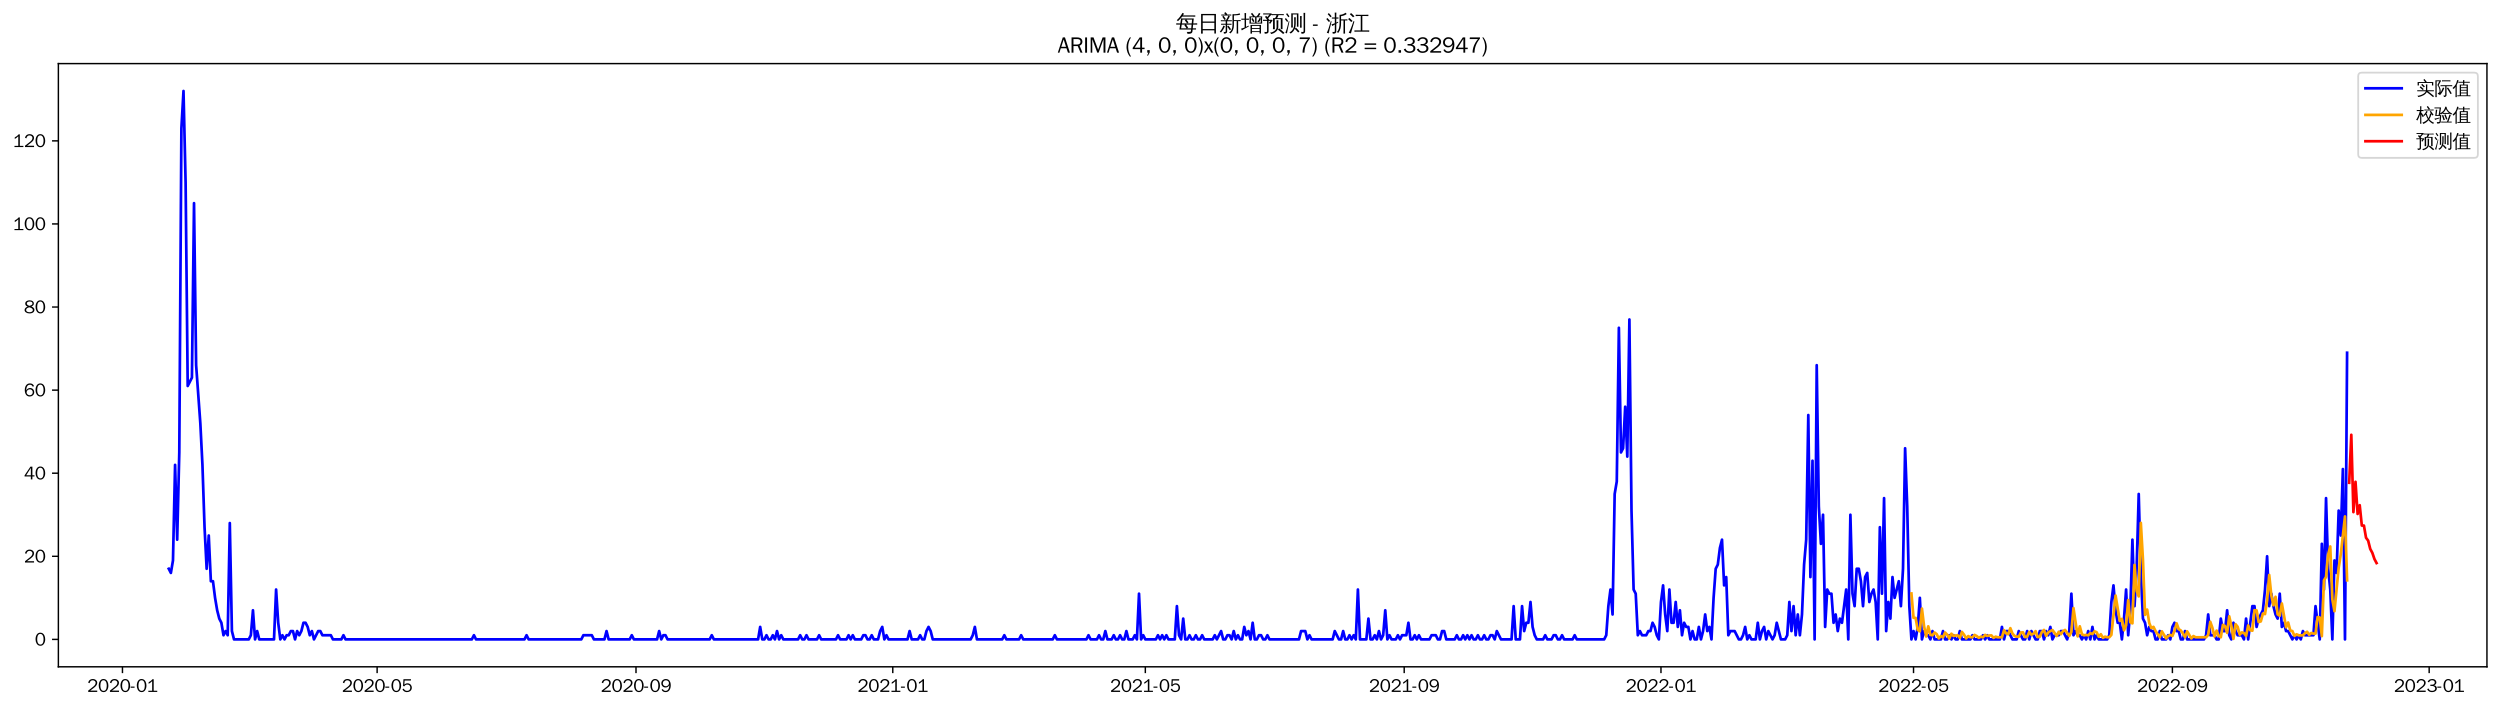 <?xml version="1.0" encoding="utf-8" standalone="no"?>
<!DOCTYPE svg PUBLIC "-//W3C//DTD SVG 1.1//EN"
  "http://www.w3.org/Graphics/SVG/1.1/DTD/svg11.dtd">
<svg xmlns:xlink="http://www.w3.org/1999/xlink" width="1378.591pt" height="390.418pt" viewBox="0 0 1378.591 390.418" xmlns="http://www.w3.org/2000/svg" version="1.1">
 <defs>
  <style type="text/css">*{stroke-linejoin: round; stroke-linecap: butt}</style>
 </defs>
 <g id="figure_1">
  <g id="patch_1">
   <path d="M 0 390.418 
L 1378.591 390.418 
L 1378.591 -0 
L 0 -0 
z
" style="fill: #ffffff"/>
  </g>
  <g id="axes_1">
   <g id="patch_2">
    <path d="M 32.191 367.701 
L 1371.391 367.701 
L 1371.391 35.061 
L 32.191 35.061 
z
" style="fill: #ffffff"/>
   </g>
   <g id="matplotlib.axis_1">
    <g id="xtick_1">
     <g id="line2d_1">
      <defs>
       <path id="me539e8ee7c" d="M 0 0 
L 0 3.5 
" style="stroke: #000000; stroke-width: 0.8"/>
      </defs>
      <g>
       <use xlink:href="#me539e8ee7c" x="67.53" y="367.701" style="stroke: #000000; stroke-width: 0.8"/>
      </g>
     </g>
     <g id="text_1">
      <!-- 2020-01 -->
      <g transform="translate(48.041 381.557)scale(0.1 -0.1)">
       <defs>
        <path id="WenQuanYiZenHei-32" d="M 3488 0 
L 369 0 
L 369 456 
L 2150 1850 
Q 2931 2463 2931 3144 
Q 2931 3619 2488 3863 
Q 2231 4013 1931 4013 
Q 1425 4013 1113 3619 
Q 894 3356 881 3013 
L 369 3169 
Q 531 3981 1213 4300 
Q 1544 4456 1950 4456 
Q 2631 4456 3088 4044 
L 3225 3888 
L 3350 3706 
Q 3481 3444 3481 3144 
Q 3481 2313 2519 1569 
L 1069 456 
L 3488 456 
L 3488 0 
z
" transform="scale(0.016)"/>
        <path id="WenQuanYiZenHei-30" d="M 3581 2175 
Q 3581 1288 3169 638 
Q 2713 -63 1938 -63 
Q 1025 -63 563 831 
Q 256 1425 256 2188 
Q 256 3188 700 3819 
Q 1138 4456 1888 4456 
Q 2863 4456 3306 3500 
Q 3581 2925 3581 2175 
z
M 3019 2100 
Q 3019 3356 2500 3806 
L 2350 3919 
Q 2144 4031 1888 4031 
Q 1100 4031 888 2956 
Q 819 2625 819 2225 
Q 819 1013 1338 569 
Q 1588 356 1938 356 
Q 2675 356 2925 1294 
Q 3019 1663 3019 2100 
z
" transform="scale(0.016)"/>
        <path id="WenQuanYiZenHei-2d" d="M 1363 1444 
L 0 1444 
L 0 1844 
L 1363 1844 
L 1363 1444 
z
" transform="scale(0.016)"/>
        <path id="WenQuanYiZenHei-31" d="M 3556 0 
L 488 0 
L 488 406 
L 1800 406 
L 1800 3725 
Q 1231 3125 588 2788 
L 588 3338 
Q 1456 3781 1931 4388 
L 2331 4388 
L 2331 406 
L 3556 406 
L 3556 0 
z
" transform="scale(0.016)"/>
       </defs>
       <use xlink:href="#WenQuanYiZenHei-32"/>
       <use xlink:href="#WenQuanYiZenHei-30" x="59.961"/>
       <use xlink:href="#WenQuanYiZenHei-32" x="119.922"/>
       <use xlink:href="#WenQuanYiZenHei-30" x="179.883"/>
       <use xlink:href="#WenQuanYiZenHei-2d" x="239.844"/>
       <use xlink:href="#WenQuanYiZenHei-30" x="269.824"/>
       <use xlink:href="#WenQuanYiZenHei-31" x="329.785"/>
      </g>
     </g>
    </g>
    <g id="xtick_2">
     <g id="line2d_2">
      <g>
       <use xlink:href="#me539e8ee7c" x="207.961" y="367.701" style="stroke: #000000; stroke-width: 0.8"/>
      </g>
     </g>
     <g id="text_2">
      <!-- 2020-05 -->
      <g transform="translate(188.472 381.557)scale(0.1 -0.1)">
       <defs>
        <path id="WenQuanYiZenHei-35" d="M 3531 1488 
Q 3531 688 2913 250 
Q 2456 -63 1844 -63 
Q 1175 -63 706 350 
Q 413 613 306 975 
L 781 1131 
Q 1000 538 1569 406 
Q 1706 369 1856 369 
Q 2550 369 2850 869 
Q 3000 1131 3000 1494 
Q 3000 2056 2581 2356 
Q 2319 2538 1969 2538 
Q 1400 2538 1031 2075 
Q 981 2013 938 1938 
L 500 2031 
L 644 4388 
L 3244 4388 
L 3200 3919 
L 1044 3919 
L 950 2500 
Q 1431 2975 2006 2975 
Q 2713 2975 3163 2475 
Q 3531 2063 3531 1488 
z
" transform="scale(0.016)"/>
       </defs>
       <use xlink:href="#WenQuanYiZenHei-32"/>
       <use xlink:href="#WenQuanYiZenHei-30" x="59.961"/>
       <use xlink:href="#WenQuanYiZenHei-32" x="119.922"/>
       <use xlink:href="#WenQuanYiZenHei-30" x="179.883"/>
       <use xlink:href="#WenQuanYiZenHei-2d" x="239.844"/>
       <use xlink:href="#WenQuanYiZenHei-30" x="269.824"/>
       <use xlink:href="#WenQuanYiZenHei-35" x="329.785"/>
      </g>
     </g>
    </g>
    <g id="xtick_3">
     <g id="line2d_3">
      <g>
       <use xlink:href="#me539e8ee7c" x="350.713" y="367.701" style="stroke: #000000; stroke-width: 0.8"/>
      </g>
     </g>
     <g id="text_3">
      <!-- 2020-09 -->
      <g transform="translate(331.224 381.557)scale(0.1 -0.1)">
       <defs>
        <path id="WenQuanYiZenHei-39" d="M 3544 2300 
Q 3544 1163 3019 513 
Q 2563 -63 1775 -63 
Q 956 -63 563 488 
Q 463 631 394 813 
L 838 975 
Q 1025 494 1550 388 
Q 1656 369 1775 369 
Q 2594 369 2900 1325 
Q 3044 1769 3038 2313 
L 3025 2313 
Q 2675 1638 1944 1544 
Q 1844 1531 1744 1531 
Q 1050 1531 625 2031 
Q 294 2419 294 2963 
Q 294 3656 813 4094 
Q 1238 4456 1819 4456 
Q 2988 4456 3381 3363 
Q 3544 2900 3544 2300 
z
M 2925 2994 
Q 2925 3563 2469 3844 
Q 2206 4006 1863 4006 
Q 1275 4006 988 3563 
Q 844 3344 825 3056 
Q 819 3006 819 2956 
Q 819 2413 1269 2131 
Q 1538 1963 1875 1963 
Q 2363 1963 2681 2350 
Q 2925 2638 2925 2994 
z
" transform="scale(0.016)"/>
       </defs>
       <use xlink:href="#WenQuanYiZenHei-32"/>
       <use xlink:href="#WenQuanYiZenHei-30" x="59.961"/>
       <use xlink:href="#WenQuanYiZenHei-32" x="119.922"/>
       <use xlink:href="#WenQuanYiZenHei-30" x="179.883"/>
       <use xlink:href="#WenQuanYiZenHei-2d" x="239.844"/>
       <use xlink:href="#WenQuanYiZenHei-30" x="269.824"/>
       <use xlink:href="#WenQuanYiZenHei-39" x="329.785"/>
      </g>
     </g>
    </g>
    <g id="xtick_4">
     <g id="line2d_4">
      <g>
       <use xlink:href="#me539e8ee7c" x="492.305" y="367.701" style="stroke: #000000; stroke-width: 0.8"/>
      </g>
     </g>
     <g id="text_4">
      <!-- 2021-01 -->
      <g transform="translate(472.815 381.557)scale(0.1 -0.1)">
       <use xlink:href="#WenQuanYiZenHei-32"/>
       <use xlink:href="#WenQuanYiZenHei-30" x="59.961"/>
       <use xlink:href="#WenQuanYiZenHei-32" x="119.922"/>
       <use xlink:href="#WenQuanYiZenHei-31" x="179.883"/>
       <use xlink:href="#WenQuanYiZenHei-2d" x="239.844"/>
       <use xlink:href="#WenQuanYiZenHei-30" x="269.824"/>
       <use xlink:href="#WenQuanYiZenHei-31" x="329.785"/>
      </g>
     </g>
    </g>
    <g id="xtick_5">
     <g id="line2d_5">
      <g>
       <use xlink:href="#me539e8ee7c" x="631.575" y="367.701" style="stroke: #000000; stroke-width: 0.8"/>
      </g>
     </g>
     <g id="text_5">
      <!-- 2021-05 -->
      <g transform="translate(612.085 381.557)scale(0.1 -0.1)">
       <use xlink:href="#WenQuanYiZenHei-32"/>
       <use xlink:href="#WenQuanYiZenHei-30" x="59.961"/>
       <use xlink:href="#WenQuanYiZenHei-32" x="119.922"/>
       <use xlink:href="#WenQuanYiZenHei-31" x="179.883"/>
       <use xlink:href="#WenQuanYiZenHei-2d" x="239.844"/>
       <use xlink:href="#WenQuanYiZenHei-30" x="269.824"/>
       <use xlink:href="#WenQuanYiZenHei-35" x="329.785"/>
      </g>
     </g>
    </g>
    <g id="xtick_6">
     <g id="line2d_6">
      <g>
       <use xlink:href="#me539e8ee7c" x="774.327" y="367.701" style="stroke: #000000; stroke-width: 0.8"/>
      </g>
     </g>
     <g id="text_6">
      <!-- 2021-09 -->
      <g transform="translate(754.837 381.557)scale(0.1 -0.1)">
       <use xlink:href="#WenQuanYiZenHei-32"/>
       <use xlink:href="#WenQuanYiZenHei-30" x="59.961"/>
       <use xlink:href="#WenQuanYiZenHei-32" x="119.922"/>
       <use xlink:href="#WenQuanYiZenHei-31" x="179.883"/>
       <use xlink:href="#WenQuanYiZenHei-2d" x="239.844"/>
       <use xlink:href="#WenQuanYiZenHei-30" x="269.824"/>
       <use xlink:href="#WenQuanYiZenHei-39" x="329.785"/>
      </g>
     </g>
    </g>
    <g id="xtick_7">
     <g id="line2d_7">
      <g>
       <use xlink:href="#me539e8ee7c" x="915.919" y="367.701" style="stroke: #000000; stroke-width: 0.8"/>
      </g>
     </g>
     <g id="text_7">
      <!-- 2022-01 -->
      <g transform="translate(896.429 381.557)scale(0.1 -0.1)">
       <use xlink:href="#WenQuanYiZenHei-32"/>
       <use xlink:href="#WenQuanYiZenHei-30" x="59.961"/>
       <use xlink:href="#WenQuanYiZenHei-32" x="119.922"/>
       <use xlink:href="#WenQuanYiZenHei-32" x="179.883"/>
       <use xlink:href="#WenQuanYiZenHei-2d" x="239.844"/>
       <use xlink:href="#WenQuanYiZenHei-30" x="269.824"/>
       <use xlink:href="#WenQuanYiZenHei-31" x="329.785"/>
      </g>
     </g>
    </g>
    <g id="xtick_8">
     <g id="line2d_8">
      <g>
       <use xlink:href="#me539e8ee7c" x="1055.189" y="367.701" style="stroke: #000000; stroke-width: 0.8"/>
      </g>
     </g>
     <g id="text_8">
      <!-- 2022-05 -->
      <g transform="translate(1035.699 381.557)scale(0.1 -0.1)">
       <use xlink:href="#WenQuanYiZenHei-32"/>
       <use xlink:href="#WenQuanYiZenHei-30" x="59.961"/>
       <use xlink:href="#WenQuanYiZenHei-32" x="119.922"/>
       <use xlink:href="#WenQuanYiZenHei-32" x="179.883"/>
       <use xlink:href="#WenQuanYiZenHei-2d" x="239.844"/>
       <use xlink:href="#WenQuanYiZenHei-30" x="269.824"/>
       <use xlink:href="#WenQuanYiZenHei-35" x="329.785"/>
      </g>
     </g>
    </g>
    <g id="xtick_9">
     <g id="line2d_9">
      <g>
       <use xlink:href="#me539e8ee7c" x="1197.941" y="367.701" style="stroke: #000000; stroke-width: 0.8"/>
      </g>
     </g>
     <g id="text_9">
      <!-- 2022-09 -->
      <g transform="translate(1178.451 381.557)scale(0.1 -0.1)">
       <use xlink:href="#WenQuanYiZenHei-32"/>
       <use xlink:href="#WenQuanYiZenHei-30" x="59.961"/>
       <use xlink:href="#WenQuanYiZenHei-32" x="119.922"/>
       <use xlink:href="#WenQuanYiZenHei-32" x="179.883"/>
       <use xlink:href="#WenQuanYiZenHei-2d" x="239.844"/>
       <use xlink:href="#WenQuanYiZenHei-30" x="269.824"/>
       <use xlink:href="#WenQuanYiZenHei-39" x="329.785"/>
      </g>
     </g>
    </g>
    <g id="xtick_10">
     <g id="line2d_10">
      <g>
       <use xlink:href="#me539e8ee7c" x="1339.533" y="367.701" style="stroke: #000000; stroke-width: 0.8"/>
      </g>
     </g>
     <g id="text_10">
      <!-- 2023-01 -->
      <g transform="translate(1320.043 381.557)scale(0.1 -0.1)">
       <defs>
        <path id="WenQuanYiZenHei-33" d="M 3588 1231 
Q 3588 494 2875 144 
Q 2450 -63 1925 -63 
Q 1044 -63 556 488 
Q 356 706 256 1000 
L 769 1169 
Q 994 375 1913 375 
Q 2631 375 2900 788 
Q 3019 975 3019 1231 
Q 3019 1638 2638 1881 
Q 2325 2081 1613 2069 
L 1338 2069 
L 1338 2494 
Q 1969 2494 2094 2506 
Q 2325 2544 2463 2613 
Q 2763 2756 2844 3100 
Q 2863 3169 2863 3244 
Q 2863 3744 2381 3944 
L 2163 4006 
Q 2056 4025 1931 4025 
Q 1388 4025 1075 3631 
Q 969 3488 906 3313 
L 419 3456 
Q 675 4150 1400 4369 
Q 1669 4456 1975 4456 
Q 2694 4456 3106 4050 
Q 3419 3744 3419 3275 
Q 3419 2813 3025 2513 
Q 2825 2356 2575 2319 
L 2575 2306 
Q 3181 2213 3450 1769 
Q 3588 1525 3588 1231 
z
" transform="scale(0.016)"/>
       </defs>
       <use xlink:href="#WenQuanYiZenHei-32"/>
       <use xlink:href="#WenQuanYiZenHei-30" x="59.961"/>
       <use xlink:href="#WenQuanYiZenHei-32" x="119.922"/>
       <use xlink:href="#WenQuanYiZenHei-33" x="179.883"/>
       <use xlink:href="#WenQuanYiZenHei-2d" x="239.844"/>
       <use xlink:href="#WenQuanYiZenHei-30" x="269.824"/>
       <use xlink:href="#WenQuanYiZenHei-31" x="329.785"/>
      </g>
     </g>
    </g>
   </g>
   <g id="matplotlib.axis_2">
    <g id="ytick_1">
     <g id="line2d_11">
      <defs>
       <path id="m3562ae05c2" d="M 0 0 
L -3.5 0 
" style="stroke: #000000; stroke-width: 0.8"/>
      </defs>
      <g>
       <use xlink:href="#m3562ae05c2" x="32.191" y="352.581" style="stroke: #000000; stroke-width: 0.8"/>
      </g>
     </g>
     <g id="text_11">
      <!-- 0 -->
      <g transform="translate(19.194 356.009)scale(0.1 -0.1)">
       <use xlink:href="#WenQuanYiZenHei-30"/>
      </g>
     </g>
    </g>
    <g id="ytick_2">
     <g id="line2d_12">
      <g>
       <use xlink:href="#m3562ae05c2" x="32.191" y="306.763" style="stroke: #000000; stroke-width: 0.8"/>
      </g>
     </g>
     <g id="text_12">
      <!-- 20 -->
      <g transform="translate(13.197 310.191)scale(0.1 -0.1)">
       <use xlink:href="#WenQuanYiZenHei-32"/>
       <use xlink:href="#WenQuanYiZenHei-30" x="59.961"/>
      </g>
     </g>
    </g>
    <g id="ytick_3">
     <g id="line2d_13">
      <g>
       <use xlink:href="#m3562ae05c2" x="32.191" y="260.945" style="stroke: #000000; stroke-width: 0.8"/>
      </g>
     </g>
     <g id="text_13">
      <!-- 40 -->
      <g transform="translate(13.197 264.373)scale(0.1 -0.1)">
       <defs>
        <path id="WenQuanYiZenHei-34" d="M 3631 1025 
L 2913 1025 
L 2913 0 
L 2381 0 
L 2381 1025 
L 219 1025 
L 219 1388 
L 2225 4388 
L 2913 4388 
L 2913 1444 
L 3631 1444 
L 3631 1025 
z
M 2381 1444 
L 2381 3963 
L 788 1444 
L 2381 1444 
z
" transform="scale(0.016)"/>
       </defs>
       <use xlink:href="#WenQuanYiZenHei-34"/>
       <use xlink:href="#WenQuanYiZenHei-30" x="59.961"/>
      </g>
     </g>
    </g>
    <g id="ytick_4">
     <g id="line2d_14">
      <g>
       <use xlink:href="#m3562ae05c2" x="32.191" y="215.126" style="stroke: #000000; stroke-width: 0.8"/>
      </g>
     </g>
     <g id="text_14">
      <!-- 60 -->
      <g transform="translate(13.197 218.555)scale(0.1 -0.1)">
       <defs>
        <path id="WenQuanYiZenHei-36" d="M 3550 1431 
Q 3550 725 3006 288 
Q 2581 -63 1994 -63 
Q 1013 -63 563 825 
Q 288 1363 288 2081 
Q 288 3294 856 3938 
Q 1319 4456 2075 4456 
Q 2969 4456 3363 3756 
Q 3431 3631 3481 3481 
L 2988 3350 
Q 2750 3994 2075 4006 
Q 1056 4006 844 2669 
Q 794 2356 794 1981 
L 806 1981 
Q 1006 2506 1544 2744 
Q 1819 2869 2119 2869 
Q 2788 2869 3213 2375 
Q 3550 1975 3550 1431 
z
M 3038 1406 
Q 3038 1906 2656 2213 
Q 2381 2431 2038 2431 
Q 1525 2431 1181 2044 
Q 919 1744 919 1356 
Q 919 881 1344 581 
Q 1631 375 1981 375 
Q 2519 375 2838 781 
Q 3038 1050 3038 1406 
z
" transform="scale(0.016)"/>
       </defs>
       <use xlink:href="#WenQuanYiZenHei-36"/>
       <use xlink:href="#WenQuanYiZenHei-30" x="59.961"/>
      </g>
     </g>
    </g>
    <g id="ytick_5">
     <g id="line2d_15">
      <g>
       <use xlink:href="#m3562ae05c2" x="32.191" y="169.308" style="stroke: #000000; stroke-width: 0.8"/>
      </g>
     </g>
     <g id="text_15">
      <!-- 80 -->
      <g transform="translate(13.197 172.736)scale(0.1 -0.1)">
       <defs>
        <path id="WenQuanYiZenHei-38" d="M 3619 1175 
Q 3619 431 2850 100 
Q 2444 -63 1944 -63 
Q 1231 -63 725 269 
Q 225 594 225 1125 
Q 225 1881 1269 2281 
Q 719 2481 519 2938 
Q 444 3119 444 3319 
Q 444 4000 1144 4294 
Q 1519 4456 1963 4456 
Q 2669 4456 3094 4094 
Q 3425 3813 3425 3369 
Q 3425 2638 2575 2356 
Q 3231 2056 3450 1725 
Q 3619 1488 3619 1175 
z
M 2944 3344 
Q 2944 3906 2288 4019 
Q 2138 4044 1969 4044 
Q 1438 4044 1163 3775 
Q 1000 3613 1000 3375 
Q 1000 2925 1594 2663 
Q 1756 2588 1931 2550 
Q 2581 2725 2788 2956 
Q 2944 3125 2944 3344 
z
M 3075 1094 
Q 3075 1738 1875 2050 
Q 1094 1881 850 1463 
Q 763 1313 763 1131 
Q 763 569 1456 406 
Q 1681 344 1944 344 
Q 2519 344 2850 619 
Q 3075 813 3075 1094 
z
" transform="scale(0.016)"/>
       </defs>
       <use xlink:href="#WenQuanYiZenHei-38"/>
       <use xlink:href="#WenQuanYiZenHei-30" x="59.961"/>
      </g>
     </g>
    </g>
    <g id="ytick_6">
     <g id="line2d_16">
      <g>
       <use xlink:href="#m3562ae05c2" x="32.191" y="123.49" style="stroke: #000000; stroke-width: 0.8"/>
      </g>
     </g>
     <g id="text_16">
      <!-- 100 -->
      <g transform="translate(7.2 126.918)scale(0.1 -0.1)">
       <use xlink:href="#WenQuanYiZenHei-31"/>
       <use xlink:href="#WenQuanYiZenHei-30" x="59.961"/>
       <use xlink:href="#WenQuanYiZenHei-30" x="119.922"/>
      </g>
     </g>
    </g>
    <g id="ytick_7">
     <g id="line2d_17">
      <g>
       <use xlink:href="#m3562ae05c2" x="32.191" y="77.672" style="stroke: #000000; stroke-width: 0.8"/>
      </g>
     </g>
     <g id="text_17">
      <!-- 120 -->
      <g transform="translate(7.2 81.1)scale(0.1 -0.1)">
       <use xlink:href="#WenQuanYiZenHei-31"/>
       <use xlink:href="#WenQuanYiZenHei-32" x="59.961"/>
       <use xlink:href="#WenQuanYiZenHei-30" x="119.922"/>
      </g>
     </g>
    </g>
   </g>
   <g id="line2d_18">
    <path d="M 93.063 313.636 
L 94.224 315.926 
L 95.385 309.054 
L 96.545 256.363 
L 97.706 297.599 
L 98.866 249.49 
L 100.027 70.799 
L 101.187 50.181 
L 102.348 100.581 
L 103.509 212.836 
L 105.83 208.254 
L 106.99 112.036 
L 108.151 201.381 
L 110.472 233.454 
L 111.633 256.363 
L 112.793 290.726 
L 113.954 313.636 
L 115.114 295.308 
L 116.275 320.508 
L 117.436 320.508 
L 118.596 329.672 
L 119.757 336.545 
L 120.917 341.126 
L 122.078 343.417 
L 123.239 350.29 
L 124.399 347.999 
L 125.56 350.29 
L 126.72 288.436 
L 127.881 347.999 
L 129.042 352.581 
L 137.166 352.581 
L 138.326 350.29 
L 139.487 336.545 
L 140.647 352.581 
L 141.808 347.999 
L 142.969 352.581 
L 151.093 352.581 
L 152.253 325.09 
L 153.414 343.417 
L 154.574 352.581 
L 155.735 350.29 
L 156.896 352.581 
L 158.056 350.29 
L 159.217 350.29 
L 160.377 347.999 
L 161.538 347.999 
L 162.699 352.581 
L 163.859 347.999 
L 165.02 350.29 
L 166.18 347.999 
L 167.341 343.417 
L 168.501 343.417 
L 169.662 345.708 
L 170.823 350.29 
L 171.983 347.999 
L 173.144 352.581 
L 175.465 347.999 
L 176.626 347.999 
L 177.786 350.29 
L 182.428 350.29 
L 183.589 352.581 
L 188.231 352.581 
L 189.392 350.29 
L 190.553 352.581 
L 260.188 352.581 
L 261.348 350.29 
L 262.509 352.581 
L 289.202 352.581 
L 290.363 350.29 
L 291.524 352.581 
L 320.538 352.581 
L 321.699 350.29 
L 326.341 350.29 
L 327.502 352.581 
L 333.305 352.581 
L 334.465 347.999 
L 335.626 352.581 
L 347.232 352.581 
L 348.392 350.29 
L 349.553 352.581 
L 362.319 352.581 
L 363.48 347.999 
L 364.64 352.581 
L 365.801 350.29 
L 366.962 350.29 
L 368.122 352.581 
L 391.334 352.581 
L 392.494 350.29 
L 393.655 352.581 
L 418.027 352.581 
L 419.188 345.708 
L 420.349 352.581 
L 421.509 352.581 
L 422.67 350.29 
L 423.83 352.581 
L 424.991 352.581 
L 426.151 350.29 
L 427.312 352.581 
L 428.473 347.999 
L 429.633 352.581 
L 430.794 350.29 
L 431.954 352.581 
L 440.079 352.581 
L 441.239 350.29 
L 442.4 352.581 
L 443.56 352.581 
L 444.721 350.29 
L 445.881 352.581 
L 450.524 352.581 
L 451.684 350.29 
L 452.845 352.581 
L 460.969 352.581 
L 462.13 350.29 
L 463.29 352.581 
L 466.772 352.581 
L 467.933 350.29 
L 469.093 352.581 
L 470.254 350.29 
L 471.414 352.581 
L 474.896 352.581 
L 476.057 350.29 
L 477.217 350.29 
L 478.378 352.581 
L 479.538 352.581 
L 480.699 350.29 
L 481.86 352.581 
L 484.181 352.581 
L 485.341 347.999 
L 486.502 345.708 
L 487.663 352.581 
L 488.823 350.29 
L 489.984 352.581 
L 500.429 352.581 
L 501.59 347.999 
L 502.75 352.581 
L 506.232 352.581 
L 507.392 350.29 
L 508.553 352.581 
L 509.714 352.581 
L 510.874 347.999 
L 512.035 345.708 
L 513.195 347.999 
L 514.356 352.581 
L 535.247 352.581 
L 536.407 350.29 
L 537.568 345.708 
L 538.728 352.581 
L 552.655 352.581 
L 553.816 350.29 
L 554.977 352.581 
L 561.94 352.581 
L 563.101 350.29 
L 564.261 352.581 
L 580.509 352.581 
L 581.67 350.29 
L 582.831 352.581 
L 599.079 352.581 
L 600.239 350.29 
L 601.4 352.581 
L 604.882 352.581 
L 606.042 350.29 
L 607.203 352.581 
L 608.363 352.581 
L 609.524 347.999 
L 610.685 352.581 
L 613.006 352.581 
L 614.166 350.29 
L 615.327 352.581 
L 616.488 352.581 
L 617.648 350.29 
L 618.809 352.581 
L 619.969 352.581 
L 621.13 347.999 
L 622.29 352.581 
L 624.612 352.581 
L 625.772 350.29 
L 626.933 352.581 
L 628.093 327.381 
L 629.254 352.581 
L 630.415 350.29 
L 631.575 352.581 
L 637.378 352.581 
L 638.539 350.29 
L 639.699 352.581 
L 640.86 350.29 
L 642.02 352.581 
L 643.181 350.29 
L 644.342 352.581 
L 647.823 352.581 
L 648.984 334.254 
L 650.145 350.29 
L 651.305 352.581 
L 652.466 341.126 
L 653.626 352.581 
L 654.787 352.581 
L 655.947 350.29 
L 657.108 352.581 
L 658.269 352.581 
L 659.429 350.29 
L 660.59 352.581 
L 661.75 352.581 
L 662.911 350.29 
L 664.072 352.581 
L 668.714 352.581 
L 669.875 350.29 
L 671.035 352.581 
L 673.356 347.999 
L 674.517 352.581 
L 675.677 352.581 
L 676.838 350.29 
L 677.999 350.29 
L 679.159 352.581 
L 680.32 347.999 
L 681.48 352.581 
L 682.641 350.29 
L 683.802 352.581 
L 684.962 352.581 
L 686.123 345.708 
L 687.283 350.29 
L 688.444 347.999 
L 689.604 352.581 
L 690.765 343.417 
L 691.926 352.581 
L 693.086 352.581 
L 694.247 350.29 
L 695.407 350.29 
L 696.568 352.581 
L 697.729 352.581 
L 698.889 350.29 
L 700.05 352.581 
L 716.298 352.581 
L 717.459 347.999 
L 719.78 347.999 
L 720.94 352.581 
L 722.101 350.29 
L 723.261 352.581 
L 734.867 352.581 
L 736.028 347.999 
L 738.349 352.581 
L 739.51 352.581 
L 740.67 347.999 
L 741.831 352.581 
L 742.991 352.581 
L 744.152 350.29 
L 745.313 352.581 
L 746.473 350.29 
L 747.634 352.581 
L 748.794 325.09 
L 749.955 352.581 
L 753.437 352.581 
L 754.597 341.126 
L 755.758 352.581 
L 756.918 352.581 
L 758.079 350.29 
L 759.24 352.581 
L 760.4 347.999 
L 761.561 352.581 
L 762.721 350.29 
L 763.882 336.545 
L 765.043 352.581 
L 766.203 350.29 
L 767.364 352.581 
L 769.685 352.581 
L 770.845 350.29 
L 772.006 352.581 
L 773.167 350.29 
L 775.488 350.29 
L 776.648 343.417 
L 777.809 352.581 
L 778.97 352.581 
L 780.13 350.29 
L 781.291 352.581 
L 782.451 350.29 
L 783.612 352.581 
L 788.254 352.581 
L 789.415 350.29 
L 791.736 350.29 
L 792.897 352.581 
L 794.057 352.581 
L 795.218 347.999 
L 796.378 347.999 
L 797.539 352.581 
L 802.181 352.581 
L 803.342 350.29 
L 804.502 352.581 
L 805.663 352.581 
L 806.824 350.29 
L 807.984 352.581 
L 809.145 350.29 
L 810.305 352.581 
L 811.466 350.29 
L 812.627 352.581 
L 813.787 352.581 
L 814.948 350.29 
L 816.108 352.581 
L 817.269 352.581 
L 818.43 350.29 
L 819.59 352.581 
L 820.751 352.581 
L 821.911 350.29 
L 823.072 350.29 
L 824.232 352.581 
L 825.393 347.999 
L 827.714 352.581 
L 833.517 352.581 
L 834.678 334.254 
L 835.838 352.581 
L 838.159 352.581 
L 839.32 334.254 
L 840.481 347.999 
L 841.641 343.417 
L 842.802 343.417 
L 843.962 331.963 
L 845.123 345.708 
L 846.284 350.29 
L 847.444 352.581 
L 850.926 352.581 
L 852.086 350.29 
L 853.247 352.581 
L 855.568 352.581 
L 856.729 350.29 
L 857.889 350.29 
L 859.05 352.581 
L 860.211 352.581 
L 861.371 350.29 
L 862.532 352.581 
L 867.174 352.581 
L 868.335 350.29 
L 869.495 352.581 
L 884.583 352.581 
L 885.743 350.29 
L 886.904 334.254 
L 888.065 325.09 
L 889.225 338.836 
L 890.386 272.399 
L 891.546 265.526 
L 892.707 180.763 
L 893.868 249.49 
L 895.028 247.199 
L 896.189 224.29 
L 897.349 251.781 
L 898.51 176.181 
L 899.671 281.563 
L 900.831 325.09 
L 901.992 327.381 
L 903.152 350.29 
L 904.313 347.999 
L 905.473 350.29 
L 907.795 350.29 
L 908.955 347.999 
L 910.116 347.999 
L 911.276 343.417 
L 912.437 345.708 
L 913.598 350.29 
L 914.758 352.581 
L 915.919 331.963 
L 917.079 322.799 
L 918.24 338.836 
L 919.4 347.999 
L 920.561 325.09 
L 921.722 343.417 
L 922.882 343.417 
L 924.043 331.963 
L 925.203 345.708 
L 926.364 336.545 
L 927.525 350.29 
L 928.685 343.417 
L 929.846 345.708 
L 931.006 345.708 
L 932.167 352.581 
L 933.327 347.999 
L 934.488 352.581 
L 935.649 352.581 
L 936.809 345.708 
L 937.97 352.581 
L 939.13 347.999 
L 940.291 338.836 
L 941.452 347.999 
L 942.612 345.708 
L 943.773 352.581 
L 944.933 329.672 
L 946.094 313.636 
L 947.255 311.345 
L 948.415 302.181 
L 949.576 297.599 
L 950.736 322.799 
L 951.897 318.217 
L 953.057 350.29 
L 954.218 347.999 
L 956.539 347.999 
L 958.86 352.581 
L 960.021 352.581 
L 961.182 350.29 
L 962.342 345.708 
L 963.503 352.581 
L 964.663 350.29 
L 965.824 352.581 
L 968.145 352.581 
L 969.306 343.417 
L 970.466 352.581 
L 971.627 347.999 
L 972.787 345.708 
L 973.948 352.581 
L 975.109 347.999 
L 977.43 352.581 
L 978.59 350.29 
L 979.751 343.417 
L 982.072 352.581 
L 984.393 352.581 
L 985.554 350.29 
L 986.714 331.963 
L 987.875 347.999 
L 989.036 334.254 
L 990.196 350.29 
L 991.357 338.836 
L 992.517 350.29 
L 993.678 338.836 
L 994.839 311.345 
L 995.999 297.599 
L 997.16 228.872 
L 998.32 318.217 
L 999.481 254.072 
L 1000.641 352.581 
L 1001.802 201.381 
L 1002.963 279.272 
L 1004.123 299.89 
L 1005.284 283.854 
L 1006.444 345.708 
L 1007.605 325.09 
L 1008.766 327.381 
L 1009.926 327.381 
L 1011.087 343.417 
L 1012.247 338.836 
L 1013.408 347.999 
L 1014.569 341.126 
L 1015.729 343.417 
L 1018.05 325.09 
L 1019.211 352.581 
L 1020.371 283.854 
L 1021.532 327.381 
L 1022.693 334.254 
L 1023.853 313.636 
L 1025.014 313.636 
L 1026.174 320.508 
L 1027.335 334.254 
L 1028.496 318.217 
L 1029.656 315.926 
L 1030.817 331.963 
L 1031.977 327.381 
L 1033.138 325.09 
L 1034.298 331.963 
L 1035.459 352.581 
L 1036.62 290.726 
L 1037.78 327.381 
L 1038.941 274.69 
L 1040.101 347.999 
L 1041.262 331.963 
L 1042.423 341.126 
L 1043.583 318.217 
L 1044.744 329.672 
L 1047.065 320.508 
L 1048.225 334.254 
L 1049.386 313.636 
L 1050.547 247.199 
L 1051.707 279.272 
L 1052.868 334.254 
L 1054.028 352.581 
L 1055.189 347.999 
L 1056.35 352.581 
L 1057.51 345.708 
L 1058.671 329.672 
L 1059.831 352.581 
L 1060.992 347.999 
L 1062.153 350.29 
L 1063.313 350.29 
L 1064.474 352.581 
L 1065.634 347.999 
L 1066.795 352.581 
L 1070.277 352.581 
L 1071.437 347.999 
L 1072.598 352.581 
L 1073.758 352.581 
L 1074.919 350.29 
L 1076.08 352.581 
L 1077.24 350.29 
L 1078.401 352.581 
L 1079.561 352.581 
L 1080.722 347.999 
L 1081.882 352.581 
L 1086.525 352.581 
L 1087.685 350.29 
L 1088.846 352.581 
L 1092.328 352.581 
L 1093.488 350.29 
L 1094.649 352.581 
L 1095.81 350.29 
L 1096.97 352.581 
L 1102.773 352.581 
L 1103.934 345.708 
L 1105.094 352.581 
L 1106.255 347.999 
L 1107.415 347.999 
L 1109.737 352.581 
L 1112.058 352.581 
L 1113.218 347.999 
L 1115.539 352.581 
L 1116.7 352.581 
L 1117.861 347.999 
L 1119.021 352.581 
L 1120.182 347.999 
L 1122.503 352.581 
L 1123.664 352.581 
L 1124.824 347.999 
L 1125.985 347.999 
L 1127.145 352.581 
L 1128.306 347.999 
L 1129.467 350.29 
L 1130.627 345.708 
L 1131.788 352.581 
L 1132.948 350.29 
L 1135.269 350.29 
L 1136.43 347.999 
L 1137.591 347.999 
L 1139.912 352.581 
L 1141.072 347.999 
L 1142.233 327.381 
L 1143.394 350.29 
L 1144.554 347.999 
L 1145.715 350.29 
L 1146.875 350.29 
L 1148.036 352.581 
L 1149.196 350.29 
L 1150.357 352.581 
L 1151.518 347.999 
L 1152.678 352.581 
L 1153.839 345.708 
L 1154.999 352.581 
L 1156.16 350.29 
L 1157.321 352.581 
L 1161.963 352.581 
L 1163.123 350.29 
L 1164.284 331.963 
L 1165.445 322.799 
L 1166.605 336.545 
L 1167.766 343.417 
L 1168.926 343.417 
L 1170.087 352.581 
L 1171.248 341.126 
L 1172.408 325.09 
L 1173.569 350.29 
L 1174.729 336.545 
L 1175.89 297.599 
L 1177.051 334.254 
L 1178.211 313.636 
L 1179.372 272.399 
L 1180.532 315.926 
L 1181.693 341.126 
L 1182.853 343.417 
L 1184.014 350.29 
L 1185.175 345.708 
L 1186.335 347.999 
L 1187.496 347.999 
L 1188.656 352.581 
L 1189.817 352.581 
L 1190.978 347.999 
L 1192.138 352.581 
L 1194.459 352.581 
L 1195.62 350.29 
L 1196.78 352.581 
L 1197.941 345.708 
L 1199.102 343.417 
L 1200.262 347.999 
L 1201.423 347.999 
L 1202.583 352.581 
L 1203.744 352.581 
L 1204.905 347.999 
L 1206.065 352.581 
L 1215.35 352.581 
L 1216.51 350.29 
L 1217.671 338.836 
L 1218.832 350.29 
L 1221.153 350.29 
L 1222.313 352.581 
L 1223.474 352.581 
L 1224.635 341.126 
L 1225.795 347.999 
L 1226.956 347.999 
L 1228.116 336.545 
L 1229.277 350.29 
L 1230.437 352.581 
L 1231.598 343.417 
L 1232.759 347.999 
L 1233.919 350.29 
L 1236.24 350.29 
L 1237.401 352.581 
L 1238.562 341.126 
L 1239.722 352.581 
L 1242.043 334.254 
L 1243.204 334.254 
L 1244.365 345.708 
L 1245.525 341.126 
L 1247.846 336.545 
L 1249.007 325.09 
L 1250.167 306.763 
L 1251.328 334.254 
L 1252.489 327.381 
L 1253.649 334.254 
L 1254.81 338.836 
L 1255.97 341.126 
L 1257.131 327.381 
L 1258.292 345.708 
L 1259.452 343.417 
L 1260.613 347.999 
L 1261.773 347.999 
L 1264.094 352.581 
L 1265.255 350.29 
L 1266.416 352.581 
L 1267.576 350.29 
L 1268.737 352.581 
L 1269.897 347.999 
L 1271.058 350.29 
L 1275.7 350.29 
L 1276.861 334.254 
L 1279.182 352.581 
L 1280.343 299.89 
L 1281.503 325.09 
L 1282.664 274.69 
L 1283.824 313.636 
L 1284.985 325.09 
L 1286.146 352.581 
L 1287.306 309.054 
L 1288.467 315.926 
L 1289.627 281.563 
L 1290.788 295.308 
L 1291.949 258.654 
L 1293.109 352.581 
L 1294.27 194.508 
L 1294.27 194.508 
" clip-path="url(#p14b544d54e)" style="fill: none; stroke: #0000ff; stroke-width: 1.5; stroke-linecap: square"/>
   </g>
   <g id="line2d_19">
    <path d="M 1054.028 327.272 
L 1055.189 340.675 
L 1056.35 340.756 
L 1057.51 347.349 
L 1058.671 348.138 
L 1059.831 335.59 
L 1060.992 345.277 
L 1062.153 350.988 
L 1063.313 345.383 
L 1064.474 350.037 
L 1065.634 350.361 
L 1066.795 348.794 
L 1067.955 349.665 
L 1069.116 352.049 
L 1070.277 350.752 
L 1071.437 351.414 
L 1072.598 348.807 
L 1073.758 349.996 
L 1074.919 352.049 
L 1076.08 349.449 
L 1077.24 350.705 
L 1078.401 350.428 
L 1079.561 350.374 
L 1080.722 351.732 
L 1081.882 348.476 
L 1083.043 349.996 
L 1084.204 352.049 
L 1085.364 350.752 
L 1086.525 351.414 
L 1087.685 351.414 
L 1088.846 350.111 
L 1090.007 350.705 
L 1091.167 351.732 
L 1092.328 351.083 
L 1093.488 351.414 
L 1094.649 350.111 
L 1095.81 350.705 
L 1096.97 350.428 
L 1098.131 350.374 
L 1099.291 351.732 
L 1100.452 351.083 
L 1101.612 351.414 
L 1103.934 351.414 
L 1105.094 347.504 
L 1106.255 349.287 
L 1107.415 349.759 
L 1108.576 346.396 
L 1109.737 349.328 
L 1110.897 350.678 
L 1112.058 351.07 
L 1113.218 351.083 
L 1114.379 348.807 
L 1115.539 348.693 
L 1116.7 351.34 
L 1117.861 351.07 
L 1119.021 348.476 
L 1120.182 349.996 
L 1121.342 349.442 
L 1122.503 348.031 
L 1123.664 351.34 
L 1124.824 351.07 
L 1125.985 348.476 
L 1127.145 347.389 
L 1128.306 350.631 
L 1129.467 348.78 
L 1130.627 348.031 
L 1131.788 347.429 
L 1132.948 348.943 
L 1134.109 350.732 
L 1135.269 348.409 
L 1136.43 349.719 
L 1137.591 348.085 
L 1138.751 347.376 
L 1141.072 350.678 
L 1142.233 348.463 
L 1143.394 335.326 
L 1145.715 350.927 
L 1146.875 345.37 
L 1148.036 349.706 
L 1149.196 350.361 
L 1150.357 350.097 
L 1151.518 350.374 
L 1152.678 349.125 
L 1153.839 349.665 
L 1154.999 348.138 
L 1156.16 348.626 
L 1157.321 351.063 
L 1158.481 349.713 
L 1159.642 351.732 
L 1160.802 351.083 
L 1161.963 351.414 
L 1163.123 351.414 
L 1164.284 350.111 
L 1166.605 328.404 
L 1168.926 342.385 
L 1170.087 341.283 
L 1171.248 347.531 
L 1172.408 344.842 
L 1173.569 330.903 
L 1174.729 343.19 
L 1175.89 343.734 
L 1177.051 311.511 
L 1178.211 325.861 
L 1179.372 328.882 
L 1180.532 288.332 
L 1181.693 308.491 
L 1182.853 339.035 
L 1184.014 336.15 
L 1185.175 343.567 
L 1186.335 346.409 
L 1187.496 345.674 
L 1188.656 348.01 
L 1190.978 351.387 
L 1192.138 348.145 
L 1194.459 352.049 
L 1195.62 350.752 
L 1196.78 350.111 
L 1197.941 350.705 
L 1199.102 347.821 
L 1200.262 343.742 
L 1201.423 346.923 
L 1202.583 347.666 
L 1203.744 349.307 
L 1204.905 351.387 
L 1206.065 348.145 
L 1208.386 352.049 
L 1209.547 350.752 
L 1210.708 351.414 
L 1216.51 351.414 
L 1217.671 350.111 
L 1218.832 342.884 
L 1219.992 346.174 
L 1221.153 350.975 
L 1222.313 347.733 
L 1223.474 350.692 
L 1224.635 351.401 
L 1225.795 344.565 
L 1226.956 345.262 
L 1228.116 348.976 
L 1229.277 339.851 
L 1230.437 345.121 
L 1231.598 352.265 
L 1232.759 344.201 
L 1233.919 345.64 
L 1235.08 349.962 
L 1236.24 348.713 
L 1237.401 349.057 
L 1238.562 350.692 
L 1239.722 344.883 
L 1240.883 347.539 
L 1242.043 347.787 
L 1243.204 336.495 
L 1244.365 336.583 
L 1245.525 343.047 
L 1246.686 342.661 
L 1247.846 338.352 
L 1249.007 338.629 
L 1250.167 331.058 
L 1251.328 317.071 
L 1252.489 328.298 
L 1253.649 333.779 
L 1254.81 329.107 
L 1255.97 338.765 
L 1257.131 339.541 
L 1258.292 332.787 
L 1260.613 345.909 
L 1261.773 343.283 
L 1262.934 347.666 
L 1264.094 348.004 
L 1265.255 350.678 
L 1266.416 349.766 
L 1267.576 350.374 
L 1269.897 350.374 
L 1271.058 349.125 
L 1272.219 348.362 
L 1273.379 350.037 
L 1274.54 349.057 
L 1275.7 349.388 
L 1276.861 349.388 
L 1278.021 340.263 
L 1279.182 340.515 
L 1280.343 350.787 
L 1281.503 320.053 
L 1282.664 318.141 
L 1283.824 305.884 
L 1284.985 301.345 
L 1286.146 330.538 
L 1287.306 337.05 
L 1289.627 313.115 
L 1290.788 305.689 
L 1293.109 284.786 
L 1294.27 320.022 
L 1294.27 320.022 
" clip-path="url(#p14b544d54e)" style="fill: none; stroke: #ffa500; stroke-width: 1.5; stroke-linecap: square"/>
   </g>
   <g id="line2d_20">
    <path d="M 1295.43 266.205 
L 1296.591 239.776 
L 1297.751 282.393 
L 1298.912 265.696 
L 1300.073 283.403 
L 1301.233 278.589 
L 1302.394 289.799 
L 1303.554 289.824 
L 1304.715 296.531 
L 1305.876 298.107 
L 1307.036 302.696 
L 1308.197 304.869 
L 1309.357 308.277 
L 1310.518 310.48 
" clip-path="url(#p14b544d54e)" style="fill: none; stroke: #ff0000; stroke-width: 1.5; stroke-linecap: square"/>
   </g>
   <g id="patch_3">
    <path d="M 32.191 367.701 
L 32.191 35.061 
" style="fill: none; stroke: #000000; stroke-width: 0.8; stroke-linejoin: miter; stroke-linecap: square"/>
   </g>
   <g id="patch_4">
    <path d="M 1371.391 367.701 
L 1371.391 35.061 
" style="fill: none; stroke: #000000; stroke-width: 0.8; stroke-linejoin: miter; stroke-linecap: square"/>
   </g>
   <g id="patch_5">
    <path d="M 32.191 367.701 
L 1371.391 367.701 
" style="fill: none; stroke: #000000; stroke-width: 0.8; stroke-linejoin: miter; stroke-linecap: square"/>
   </g>
   <g id="patch_6">
    <path d="M 32.191 35.061 
L 1371.391 35.061 
" style="fill: none; stroke: #000000; stroke-width: 0.8; stroke-linejoin: miter; stroke-linecap: square"/>
   </g>
   <g id="text_18">
    <!-- 每日新增预测 - 浙江 -->
    <g transform="translate(648.393 17.042)scale(0.12 -0.12)">
     <defs>
      <path id="WenQuanYiZenHei-6bcf" d="M 6138 2181 
Q 6113 1988 6138 1800 
Q 5788 1819 5438 1819 
L 4975 1819 
L 4863 738 
L 5806 738 
L 5806 394 
L 4831 394 
L 4775 -144 
Q 4719 -563 4350 -725 
Q 4013 -856 3550 -825 
L 3288 -819 
Q 3331 -663 3275 -519 
Q 3219 -375 3113 -288 
Q 3381 -313 3759 -303 
Q 4138 -294 4231 -238 
Q 4338 -163 4350 88 
L 4381 394 
L 1025 394 
L 1244 1819 
L 813 1819 
Q 463 1819 113 1800 
Q 138 1988 113 2181 
Q 463 2163 813 2163 
L 1294 2163 
L 1488 3431 
L 1488 3581 
L 1506 3581 
L 1513 3613 
L 1713 3581 
L 5156 3581 
L 5013 2163 
L 5438 2163 
Q 5788 2163 6138 2181 
z
M 5588 4463 
Q 5569 4269 5588 4081 
Q 5244 4100 4894 4100 
L 1813 4100 
Q 1344 3463 606 2788 
Q 481 2988 256 3069 
Q 744 3494 1116 3972 
Q 1488 4450 1919 5181 
Q 2119 5044 2344 4950 
Q 2213 4688 2050 4444 
L 4894 4444 
Q 5238 4444 5588 4463 
z
M 2844 3238 
L 1906 3238 
L 1744 2163 
L 3244 2163 
L 2581 3038 
L 2844 3238 
z
M 3250 2163 
L 4563 2163 
L 4669 3238 
L 3044 3238 
L 3638 2456 
L 3250 2163 
z
M 2944 1819 
Q 3275 1394 3550 938 
L 3213 738 
L 4419 738 
L 4525 1819 
L 2944 1819 
z
M 2656 1819 
L 1694 1819 
L 1525 738 
L 3094 738 
Q 2806 1219 2450 1650 
L 2656 1819 
z
" transform="scale(0.016)"/>
      <path id="WenQuanYiZenHei-65e5" d="M 1494 -775 
Q 1244 -750 988 -775 
Q 1013 -313 1013 156 
L 1013 4875 
L 5269 4875 
L 5269 -763 
L 4813 -763 
L 4813 156 
L 1469 156 
Q 1469 -313 1494 -775 
z
M 4813 2700 
L 4813 4500 
L 1469 4500 
L 1469 2700 
L 4813 2700 
z
M 4813 531 
L 4813 2325 
L 1469 2325 
L 1469 531 
L 4813 531 
z
" transform="scale(0.016)"/>
      <path id="WenQuanYiZenHei-65b0" d="M 5419 -763 
Q 5188 -738 4963 -763 
Q 4981 -344 4981 75 
L 4981 2819 
L 4188 2819 
L 4188 1706 
Q 4188 63 3163 -738 
Q 3019 -519 2769 -469 
Q 3769 131 3769 1706 
L 3769 4769 
L 3875 4769 
L 3844 4831 
L 4294 4781 
Q 4438 4769 4894 4816 
Q 5350 4863 5512 4931 
Q 5675 5000 5763 5094 
Q 5850 4881 5981 4694 
Q 5713 4544 5263 4519 
L 4188 4438 
L 4188 3100 
L 5563 3100 
Q 5850 3100 6131 3113 
Q 6119 2956 6131 2806 
L 5394 2819 
L 5394 75 
Q 5394 -344 5419 -763 
z
M 2981 213 
Q 2656 744 2256 1225 
L 2606 1513 
Q 3025 1006 3369 450 
L 2981 213 
z
M 1169 1525 
Q 1375 1419 1594 1363 
Q 1281 488 469 -469 
Q 331 -300 119 -244 
Q 575 263 888 900 
Q 1038 1206 1169 1525 
z
M 1825 6 
L 1825 1769 
L 1081 1769 
Q 794 1769 513 1756 
Q 525 1913 513 2063 
Q 794 2050 1081 2050 
L 1825 2050 
L 1825 2775 
L 994 2775 
Q 706 2775 425 2763 
Q 438 2919 425 3075 
Q 706 3056 994 3056 
L 1825 3056 
L 1825 3088 
L 1906 3088 
Q 2288 3656 2588 4381 
Q 2794 4269 3013 4206 
Q 2800 3675 2381 3056 
L 3013 3056 
Q 3294 3056 3581 3075 
Q 3563 2919 3581 2763 
Q 3294 2775 3013 2775 
L 2238 2775 
L 2238 2050 
L 2925 2050 
Q 3206 2050 3494 2063 
Q 3475 1913 3494 1756 
Q 3206 1769 2925 1769 
L 2238 1769 
L 2238 -156 
Q 2238 -413 2075 -581 
Q 1844 -794 1306 -794 
Q 1363 -519 1188 -288 
Q 1338 -313 1534 -316 
Q 1731 -319 1778 -278 
Q 1825 -238 1825 6 
z
M 1875 3388 
L 1500 3131 
L 825 4088 
L 1200 4350 
L 1875 3388 
z
M 3419 4713 
Q 3400 4563 3419 4406 
Q 3131 4419 2850 4419 
L 1125 4419 
Q 838 4419 556 4406 
Q 569 4563 556 4713 
Q 838 4700 1125 4700 
L 1763 4700 
L 1388 5088 
L 1719 5406 
L 2288 4813 
L 2175 4700 
L 2850 4700 
Q 3131 4700 3419 4713 
z
" transform="scale(0.016)"/>
      <path id="WenQuanYiZenHei-589e" d="M 3138 -769 
Q 2913 -744 2688 -769 
Q 2706 -356 2706 56 
L 2706 1719 
L 5706 1719 
L 5706 -756 
L 5300 -756 
L 5300 -338 
L 3119 -338 
Q 3125 -550 3138 -769 
z
M 5113 3569 
Q 5344 3606 5563 3688 
Q 5669 3175 5256 2694 
Q 5113 2519 4975 2506 
Q 4831 2725 4588 2813 
Q 4806 2831 4997 3068 
Q 5188 3306 5113 3569 
z
M 3850 2763 
L 3469 2538 
L 2925 3456 
L 3313 3681 
L 3850 2763 
z
M 2400 2100 
Q 2469 3138 2400 4175 
L 3413 4175 
Q 3138 4550 2825 4888 
L 3156 5194 
Q 3581 4725 3938 4206 
L 3900 4175 
L 4456 4175 
Q 4863 4575 5131 5163 
Q 5325 5044 5538 4975 
Q 5369 4575 5013 4175 
L 6056 4175 
Q 5981 3138 6056 2100 
L 2400 2100 
z
M 5300 806 
L 5300 1450 
L 3113 1450 
Q 3113 1125 3113 806 
L 5300 806 
z
M 5300 563 
L 3113 563 
L 3113 -94 
L 5300 -94 
L 5300 563 
z
M 4431 3913 
L 4431 2363 
L 5650 2363 
L 5650 3913 
L 4756 3913 
L 4700 3856 
Q 4681 3888 4656 3913 
L 4431 3913 
z
M 4025 3913 
L 2806 3913 
L 2806 2363 
L 4025 2363 
L 4025 3913 
z
M -31 625 
Q 506 763 1006 975 
L 1006 3206 
L 669 3206 
Q 369 3206 75 3188 
Q 94 3356 75 3531 
Q 369 3513 669 3513 
L 1006 3513 
L 1006 4263 
Q 1006 4700 981 5131 
Q 1206 5106 1431 5131 
Q 1413 4700 1413 4263 
L 1413 3513 
L 2238 3531 
Q 2219 3356 2238 3188 
L 1413 3206 
L 1413 1163 
L 2150 1531 
L 2194 1256 
Q 1269 775 813 519 
L 194 144 
Q 138 438 -31 625 
z
" transform="scale(0.016)"/>
      <path id="WenQuanYiZenHei-9884" d="M 1206 19 
L 1206 2888 
L 669 2888 
Q 356 2888 50 2869 
Q 63 3044 50 3213 
Q 363 3194 669 3194 
L 1250 3194 
Q 950 3631 606 4031 
L 963 4338 
L 1263 3975 
L 1913 4719 
L 731 4719 
Q 419 4719 106 4706 
Q 125 4875 106 5044 
Q 419 5031 731 5031 
L 2481 5031 
L 2544 4663 
Q 2394 4613 2256 4466 
Q 2119 4319 1525 3631 
Q 1656 3444 1788 3250 
L 1700 3194 
L 2700 3194 
L 2763 2825 
Q 2656 2819 2613 2763 
L 2100 2038 
L 1750 2288 
L 2175 2888 
L 1638 2888 
L 1638 -150 
Q 1638 -525 1363 -669 
Q 1075 -819 525 -813 
Q 594 -513 388 -294 
Q 575 -313 837 -316 
Q 1100 -319 1153 -272 
Q 1206 -225 1206 19 
z
M 5813 -888 
Q 5100 -225 4306 375 
L 4669 719 
Q 5481 106 6219 -575 
L 5813 -888 
z
M 2375 -906 
Q 2294 -631 2025 -506 
Q 2769 -431 3353 19 
Q 3938 469 3938 1069 
L 3938 2200 
Q 3938 2625 3913 3050 
Q 4188 3025 4456 3050 
Q 4431 2625 4431 2200 
L 4431 1069 
Q 4431 681 4225 319 
Q 3644 -606 2375 -906 
z
M 3444 488 
Q 3169 513 2894 488 
Q 2919 913 2919 1338 
L 2919 3675 
Q 3219 3675 3525 3675 
Q 3750 4013 3931 4525 
L 3238 4525 
Q 2888 4525 2538 4513 
Q 2556 4669 2538 4831 
Q 2888 4813 3238 4813 
L 5313 4813 
Q 5663 4813 6006 4831 
Q 5988 4669 6006 4513 
Q 5663 4525 5313 4525 
L 4481 4525 
Q 4388 4088 4088 3675 
L 5644 3675 
L 5644 513 
L 5144 513 
L 5144 3388 
L 3894 3388 
L 3875 3363 
Q 3863 3375 3844 3388 
Q 3631 3388 3413 3388 
L 3419 1338 
Q 3419 913 3444 488 
z
" transform="scale(0.016)"/>
      <path id="WenQuanYiZenHei-6d4b" d="M 5450 138 
L 5450 4306 
Q 5450 4750 5425 5188 
Q 5663 5163 5906 5188 
Q 5881 4750 5881 4306 
L 5881 -38 
Q 5888 -569 5519 -719 
Q 5194 -831 4825 -813 
Q 4894 -519 4694 -281 
Q 4869 -306 5094 -309 
Q 5319 -313 5384 -256 
Q 5450 -200 5450 138 
z
M 4900 938 
Q 4663 963 4419 938 
Q 4444 1375 4444 1819 
L 4444 3381 
Q 4444 3819 4419 4263 
Q 4663 4238 4900 4263 
Q 4875 3819 4875 3381 
L 4875 1819 
Q 4875 1375 4900 938 
z
M 2750 2025 
L 2750 3038 
Q 2750 3481 2725 3919 
Q 2963 3894 3206 3919 
Q 3181 3481 3181 3038 
L 3181 2025 
Q 3181 1263 2919 625 
L 3231 956 
Q 3781 431 4256 -150 
L 3888 -456 
Q 3431 106 2906 600 
Q 2531 -288 1738 -769 
Q 1606 -519 1338 -450 
Q 1988 -156 2369 478 
Q 2750 1113 2750 2025 
z
M 2363 969 
Q 2119 994 1881 969 
Q 1906 1406 1906 1850 
L 1906 5038 
L 3956 5031 
L 3956 1200 
L 3525 1200 
L 3525 4713 
L 2338 4713 
L 2338 1850 
Q 2338 1406 2363 969 
z
M 663 -738 
Q 481 -588 206 -575 
Q 400 -69 606 581 
Q 813 1231 1200 2838 
L 1381 2706 
L 875 338 
L 663 -738 
z
M 1006 2856 
L 731 2550 
L 75 3400 
L 350 3713 
L 1006 2856 
z
M 1088 3913 
Q 781 4388 425 4800 
L 694 5125 
Q 1069 4688 1388 4188 
L 1088 3913 
z
" transform="scale(0.016)"/>
      <path id="WenQuanYiZenHei-20" transform="scale(0.016)"/>
      <path id="WenQuanYiZenHei-6d59" d="M 5488 -769 
Q 5256 -744 5019 -769 
Q 5038 -331 5038 100 
L 5038 3000 
L 4338 3000 
L 4338 2269 
Q 4338 1438 4172 744 
Q 4006 50 3556 -556 
Q 3356 -375 3088 -400 
Q 3563 119 3734 759 
Q 3906 1400 3906 2269 
L 3906 4619 
L 4031 4619 
L 4025 4625 
Q 4488 4656 4863 4803 
Q 5238 4950 5675 5225 
Q 5788 5019 5938 4838 
Q 5294 4369 4338 4231 
L 4338 3306 
L 5538 3306 
Q 5850 3306 6163 3325 
Q 6144 3156 6163 2988 
L 5469 3000 
L 5469 100 
Q 5469 -331 5488 -769 
z
M 2538 169 
L 2538 1844 
Q 2169 1631 1806 1394 
Q 1750 1669 1563 1875 
Q 2031 1975 2538 2194 
L 2538 3544 
L 1681 3531 
Q 1700 3700 1681 3869 
L 2538 3856 
L 2538 4388 
Q 2538 4825 2513 5256 
Q 2750 5231 2988 5256 
Q 2963 4825 2963 4388 
L 2963 3856 
L 3594 3869 
Q 3575 3700 3594 3531 
L 2963 3544 
L 2963 2388 
L 3469 2650 
L 3525 2381 
L 2963 2081 
L 2963 -38 
Q 2975 -638 2475 -756 
Q 2256 -813 1938 -806 
Q 2000 -513 1806 -288 
Q 1981 -306 2197 -309 
Q 2413 -313 2475 -253 
Q 2538 -194 2538 169 
z
M 775 -738 
Q 563 -588 244 -575 
Q 469 -69 709 581 
Q 950 1231 1406 2838 
L 1619 2706 
L 1025 338 
L 775 -738 
z
M 1181 2856 
L 856 2550 
L 88 3400 
L 413 3713 
L 1181 2856 
z
M 1275 3913 
Q 919 4388 500 4800 
L 806 5125 
Q 1250 4688 1625 4188 
L 1275 3913 
z
" transform="scale(0.016)"/>
      <path id="WenQuanYiZenHei-6c5f" d="M 6175 156 
Q 6150 -38 6175 -238 
Q 5806 -219 5444 -219 
L 2650 -219 
Q 2288 -219 1925 -238 
Q 1944 -38 1925 156 
Q 2288 144 2650 144 
L 3738 144 
L 3738 4275 
L 3013 4275 
Q 2650 4275 2281 4256 
Q 2306 4456 2281 4650 
Q 2650 4631 3013 4631 
L 5206 4631 
Q 5569 4631 5931 4650 
Q 5913 4456 5931 4256 
Q 5569 4275 5206 4275 
L 4194 4275 
L 4194 144 
L 5444 144 
Q 5806 144 6175 156 
z
M 919 -738 
Q 669 -588 288 -575 
Q 556 -69 840 581 
Q 1125 1231 1669 2838 
L 1919 2706 
L 1219 338 
L 919 -738 
z
M 1400 2856 
L 1013 2550 
L 100 3400 
L 494 3713 
L 1400 2856 
z
M 1513 3913 
Q 1088 4388 594 4800 
L 963 5125 
Q 1481 4688 1931 4188 
L 1513 3913 
z
" transform="scale(0.016)"/>
     </defs>
     <use xlink:href="#WenQuanYiZenHei-6bcf"/>
     <use xlink:href="#WenQuanYiZenHei-65e5" x="100"/>
     <use xlink:href="#WenQuanYiZenHei-65b0" x="200"/>
     <use xlink:href="#WenQuanYiZenHei-589e" x="300"/>
     <use xlink:href="#WenQuanYiZenHei-9884" x="400"/>
     <use xlink:href="#WenQuanYiZenHei-6d4b" x="500"/>
     <use xlink:href="#WenQuanYiZenHei-20" x="600"/>
     <use xlink:href="#WenQuanYiZenHei-2d" x="629.98"/>
     <use xlink:href="#WenQuanYiZenHei-20" x="659.961"/>
     <use xlink:href="#WenQuanYiZenHei-6d59" x="689.941"/>
     <use xlink:href="#WenQuanYiZenHei-6c5f" x="789.941"/>
    </g>
    <!-- ARIMA (4, 0, 0)x(0, 0, 0, 7) (R2 = 0.332947) -->
    <g transform="translate(583.183 29.061)scale(0.12 -0.12)">
     <defs>
      <path id="WenQuanYiZenHei-41" d="M 3550 0 
L 2988 0 
L 2550 1281 
L 919 1281 
L 531 0 
L 69 0 
L 1494 4388 
L 2125 4388 
L 3550 0 
z
M 2425 1694 
L 1756 3800 
L 1075 1694 
L 2425 1694 
z
" transform="scale(0.016)"/>
      <path id="WenQuanYiZenHei-52" d="M 3675 0 
L 3100 0 
L 2288 1900 
L 1069 1900 
L 1069 0 
L 519 0 
L 519 4388 
L 2163 4388 
Q 3006 4388 3400 3900 
Q 3581 3663 3625 3325 
Q 3631 3250 3631 3163 
Q 3631 2594 3219 2244 
Q 3038 2100 2813 2038 
L 3675 0 
z
M 3081 3169 
Q 3081 3825 2356 3906 
Q 2263 3919 2163 3919 
L 1069 3919 
L 1069 2350 
L 2100 2350 
Q 2906 2350 3044 2919 
Q 3081 3031 3081 3169 
z
" transform="scale(0.016)"/>
      <path id="WenQuanYiZenHei-49" d="M 1100 0 
L 550 0 
L 550 4388 
L 1100 4388 
L 1100 0 
z
" transform="scale(0.016)"/>
      <path id="WenQuanYiZenHei-4d" d="M 4756 0 
L 4206 0 
L 4206 3831 
L 4181 3831 
L 2788 0 
L 2419 0 
L 1000 3831 
L 975 3831 
L 975 0 
L 513 0 
L 513 4388 
L 1331 4388 
L 2656 875 
L 3950 4388 
L 4756 4388 
L 4756 0 
z
" transform="scale(0.016)"/>
      <path id="WenQuanYiZenHei-28" d="M 1606 -1094 
L 1275 -1094 
Q 475 -100 338 1231 
Q 319 1438 319 1656 
Q 319 3031 1156 4244 
Q 1213 4313 1269 4388 
L 1600 4388 
Q 806 3169 794 1681 
Q 794 188 1606 -1094 
z
" transform="scale(0.016)"/>
      <path id="WenQuanYiZenHei-2c" d="M 1363 75 
L 881 -825 
L 606 -825 
L 994 0 
L 656 0 
L 656 738 
L 1363 738 
L 1363 75 
z
" transform="scale(0.016)"/>
      <path id="WenQuanYiZenHei-29" d="M 1600 1656 
Q 1600 306 869 -788 
Q 769 -950 644 -1094 
L 313 -1094 
Q 1125 188 1125 1681 
Q 1125 3169 338 4363 
Q 325 4375 319 4388 
L 650 4388 
Q 1525 3231 1594 1863 
Q 1600 1763 1600 1656 
z
" transform="scale(0.016)"/>
      <path id="WenQuanYiZenHei-78" d="M 2806 0 
L 2213 0 
L 1394 1319 
L 544 0 
L 50 0 
L 1144 1681 
L 163 3250 
L 744 3250 
L 1431 2138 
L 2144 3250 
L 2631 3250 
L 1681 1794 
L 2806 0 
z
" transform="scale(0.016)"/>
      <path id="WenQuanYiZenHei-37" d="M 3400 4056 
Q 1838 2175 1838 0 
L 1275 0 
Q 1269 1438 2056 2825 
Q 2381 3400 2825 3913 
L 444 3913 
L 500 4388 
L 3400 4388 
L 3400 4056 
z
" transform="scale(0.016)"/>
      <path id="WenQuanYiZenHei-3d" d="M 3569 2256 
L 263 2256 
L 263 2675 
L 3569 2675 
L 3569 2256 
z
M 3569 1019 
L 263 1019 
L 263 1431 
L 3569 1431 
L 3569 1019 
z
" transform="scale(0.016)"/>
      <path id="WenQuanYiZenHei-2e" d="M 1344 0 
L 631 0 
L 631 725 
L 1344 725 
L 1344 0 
z
" transform="scale(0.016)"/>
     </defs>
     <use xlink:href="#WenQuanYiZenHei-41"/>
     <use xlink:href="#WenQuanYiZenHei-52" x="55.957"/>
     <use xlink:href="#WenQuanYiZenHei-49" x="117.871"/>
     <use xlink:href="#WenQuanYiZenHei-4d" x="143.848"/>
     <use xlink:href="#WenQuanYiZenHei-41" x="225.781"/>
     <use xlink:href="#WenQuanYiZenHei-20" x="281.738"/>
     <use xlink:href="#WenQuanYiZenHei-28" x="311.719"/>
     <use xlink:href="#WenQuanYiZenHei-34" x="341.699"/>
     <use xlink:href="#WenQuanYiZenHei-2c" x="401.66"/>
     <use xlink:href="#WenQuanYiZenHei-20" x="431.641"/>
     <use xlink:href="#WenQuanYiZenHei-30" x="461.621"/>
     <use xlink:href="#WenQuanYiZenHei-2c" x="521.582"/>
     <use xlink:href="#WenQuanYiZenHei-20" x="551.562"/>
     <use xlink:href="#WenQuanYiZenHei-30" x="581.543"/>
     <use xlink:href="#WenQuanYiZenHei-29" x="641.504"/>
     <use xlink:href="#WenQuanYiZenHei-78" x="671.484"/>
     <use xlink:href="#WenQuanYiZenHei-28" x="715.43"/>
     <use xlink:href="#WenQuanYiZenHei-30" x="745.41"/>
     <use xlink:href="#WenQuanYiZenHei-2c" x="805.371"/>
     <use xlink:href="#WenQuanYiZenHei-20" x="835.352"/>
     <use xlink:href="#WenQuanYiZenHei-30" x="865.332"/>
     <use xlink:href="#WenQuanYiZenHei-2c" x="925.293"/>
     <use xlink:href="#WenQuanYiZenHei-20" x="955.273"/>
     <use xlink:href="#WenQuanYiZenHei-30" x="985.254"/>
     <use xlink:href="#WenQuanYiZenHei-2c" x="1045.215"/>
     <use xlink:href="#WenQuanYiZenHei-20" x="1075.195"/>
     <use xlink:href="#WenQuanYiZenHei-37" x="1105.176"/>
     <use xlink:href="#WenQuanYiZenHei-29" x="1165.137"/>
     <use xlink:href="#WenQuanYiZenHei-20" x="1195.117"/>
     <use xlink:href="#WenQuanYiZenHei-28" x="1225.098"/>
     <use xlink:href="#WenQuanYiZenHei-52" x="1255.078"/>
     <use xlink:href="#WenQuanYiZenHei-32" x="1316.992"/>
     <use xlink:href="#WenQuanYiZenHei-20" x="1376.953"/>
     <use xlink:href="#WenQuanYiZenHei-3d" x="1406.934"/>
     <use xlink:href="#WenQuanYiZenHei-20" x="1466.895"/>
     <use xlink:href="#WenQuanYiZenHei-30" x="1496.875"/>
     <use xlink:href="#WenQuanYiZenHei-2e" x="1556.836"/>
     <use xlink:href="#WenQuanYiZenHei-33" x="1586.816"/>
     <use xlink:href="#WenQuanYiZenHei-33" x="1646.777"/>
     <use xlink:href="#WenQuanYiZenHei-32" x="1706.738"/>
     <use xlink:href="#WenQuanYiZenHei-39" x="1766.699"/>
     <use xlink:href="#WenQuanYiZenHei-34" x="1826.66"/>
     <use xlink:href="#WenQuanYiZenHei-37" x="1886.621"/>
     <use xlink:href="#WenQuanYiZenHei-29" x="1946.582"/>
    </g>
   </g>
   <g id="legend_1">
    <g id="patch_7">
     <path d="M 1302.391 87.056 
L 1364.391 87.056 
Q 1366.391 87.056 1366.391 85.056 
L 1366.391 42.061 
Q 1366.391 40.061 1364.391 40.061 
L 1302.391 40.061 
Q 1300.391 40.061 1300.391 42.061 
L 1300.391 85.056 
Q 1300.391 87.056 1302.391 87.056 
z
" style="fill: #ffffff; opacity: 0.8; stroke: #cccccc; stroke-linejoin: miter"/>
    </g>
    <g id="line2d_21">
     <path d="M 1304.391 48.695 
L 1314.391 48.695 
L 1324.391 48.695 
" style="fill: none; stroke: #0000ff; stroke-width: 1.5; stroke-linecap: square"/>
    </g>
    <g id="text_19">
     <!-- 实际值 -->
     <g transform="translate(1332.391 52.195)scale(0.1 -0.1)">
      <defs>
       <path id="WenQuanYiZenHei-5b9e" d="M 1025 1175 
Q 694 1175 356 1163 
Q 375 1344 356 1525 
Q 694 1506 1025 1506 
L 3363 1506 
L 3363 2625 
Q 3363 3075 3338 3519 
Q 3581 3494 3825 3519 
Q 3800 3075 3800 2625 
L 3800 1506 
L 5406 1506 
Q 5744 1506 6075 1525 
Q 6056 1344 6075 1163 
Q 5744 1175 5406 1175 
L 4038 1175 
L 4981 456 
L 6131 -488 
L 5819 -856 
L 4681 75 
L 3638 875 
Q 3313 231 2475 -231 
Q 1638 -694 700 -825 
Q 638 -519 344 -400 
Q 1450 -319 2406 244 
Q 3113 656 3300 1175 
L 1025 1175 
z
M 2263 1581 
Q 1763 2081 1200 2513 
L 1494 2894 
Q 2081 2444 2600 1919 
L 2263 1581 
z
M 2638 2500 
Q 2219 2963 1731 3363 
L 2044 3738 
Q 2556 3313 3000 2819 
L 2638 2500 
z
M 919 3156 
L 481 3156 
L 481 4344 
L 3069 4344 
Q 2794 4731 2469 5081 
L 2825 5413 
Q 3256 4944 3613 4413 
L 3513 4344 
L 5869 4344 
L 5869 3156 
L 5425 3156 
L 5425 4013 
L 919 4013 
L 919 3156 
z
" transform="scale(0.016)"/>
       <path id="WenQuanYiZenHei-9645" d="M 6000 431 
L 5569 194 
L 4963 1219 
L 4313 2219 
L 4719 2494 
L 5375 1481 
L 6000 431 
z
M 2956 2450 
Q 3181 2344 3419 2294 
Q 3006 1038 1944 -188 
Q 1794 -6 1569 56 
Q 2069 600 2372 1156 
Q 2675 1713 2956 2450 
z
M 3750 25 
L 3750 2913 
L 2819 2913 
Q 2475 2913 2125 2894 
Q 2144 3081 2125 3269 
Q 2475 3256 2819 3256 
L 5469 3256 
Q 5819 3256 6163 3269 
Q 6144 3081 6163 2894 
Q 5813 2913 5469 2913 
L 4194 2913 
L 4194 -144 
Q 4194 -725 3456 -813 
L 3263 -825 
Q 3325 -506 3125 -250 
Q 3250 -281 3394 -306 
Q 3663 -313 3706 -272 
Q 3750 -231 3750 25 
z
M 5544 4950 
Q 5525 4756 5544 4569 
Q 5194 4588 4844 4588 
L 3325 4588 
Q 2975 4588 2625 4569 
Q 2644 4756 2625 4950 
Q 2975 4931 3325 4931 
L 4844 4931 
Q 5194 4931 5544 4950 
z
M 819 -850 
Q 581 -825 344 -850 
Q 369 -419 369 19 
L 363 4938 
L 2256 4938 
L 2256 4625 
Q 2150 4513 2075 4375 
L 1481 3238 
Q 2181 2319 2181 1156 
Q 2144 400 1569 163 
L 1406 88 
Q 1288 300 1138 481 
Q 1294 538 1450 606 
Q 1763 744 1794 1156 
Q 1794 1744 1600 2300 
Q 1406 2856 1038 3313 
L 1725 4625 
L 788 4625 
L 794 19 
Q 794 -419 819 -850 
z
" transform="scale(0.016)"/>
       <path id="WenQuanYiZenHei-503c" d="M 6175 -219 
Q 6156 -388 6175 -556 
Q 5863 -544 5550 -544 
L 2313 -544 
Q 2000 -544 1688 -556 
Q 1706 -388 1688 -219 
L 2506 -231 
L 2506 3469 
L 3644 3469 
L 3644 4119 
L 2638 4119 
Q 2325 4119 2013 4100 
Q 2031 4269 2013 4438 
Q 2325 4425 2638 4425 
L 3638 4425 
Q 3638 4719 3619 5013 
Q 3856 4988 4094 5013 
Q 4075 4719 4075 4425 
L 5344 4425 
Q 5650 4425 5963 4438 
Q 5950 4269 5963 4100 
Q 5656 4119 5344 4119 
L 4069 4119 
L 4069 3469 
L 5300 3469 
L 5300 -231 
L 5550 -231 
Q 5863 -231 6175 -219 
z
M 4869 2556 
L 4869 3156 
L 2931 3156 
Q 2931 2850 2931 2556 
L 4869 2556 
z
M 4869 1669 
L 4869 2250 
L 2931 2250 
L 2931 1669 
L 4869 1669 
z
M 4869 731 
L 4869 1363 
L 2931 1363 
L 2931 731 
L 4869 731 
z
M 4869 -231 
L 4869 425 
L 2931 425 
L 2931 -231 
L 4869 -231 
z
M 2106 4925 
Q 1856 4075 1463 3338 
L 1463 31 
Q 1463 -413 1481 -850 
Q 1256 -825 1031 -850 
Q 1050 -413 1050 31 
L 1050 2681 
Q 750 2269 375 1931 
Q 238 2156 0 2256 
Q 331 2544 619 2875 
Q 1094 3425 1300 3950 
Q 1494 4469 1625 5050 
Q 1850 4963 2106 4925 
z
" transform="scale(0.016)"/>
      </defs>
      <use xlink:href="#WenQuanYiZenHei-5b9e"/>
      <use xlink:href="#WenQuanYiZenHei-9645" x="100"/>
      <use xlink:href="#WenQuanYiZenHei-503c" x="200"/>
     </g>
    </g>
    <g id="line2d_22">
     <path d="M 1304.391 63.373 
L 1314.391 63.373 
L 1324.391 63.373 
" style="fill: none; stroke: #ffa500; stroke-width: 1.5; stroke-linecap: square"/>
    </g>
    <g id="text_20">
     <!-- 校验值 -->
     <g transform="translate(1332.391 66.874)scale(0.1 -0.1)">
      <defs>
       <path id="WenQuanYiZenHei-6821" d="M 5256 2463 
Q 5025 1475 4494 706 
Q 5125 -94 6175 -544 
Q 5950 -663 5850 -900 
Q 4906 -494 4250 381 
Q 3931 0 3475 -350 
Q 3019 -700 2388 -919 
Q 2338 -656 2138 -475 
Q 3306 -69 4006 738 
Q 3563 1444 3300 2331 
Q 3050 2050 2706 1800 
Q 2606 2000 2406 2106 
Q 2900 2444 3181 2938 
Q 3350 3225 3488 3538 
Q 3700 3431 3925 3369 
Q 3763 2894 3425 2475 
L 3650 2531 
Q 3888 1675 4244 1075 
Q 4469 1444 4603 1937 
Q 4738 2431 4775 2688 
Q 4963 2644 5150 2625 
Q 4919 2969 4663 3294 
L 5038 3588 
Q 5544 2925 5975 2213 
L 5569 1969 
L 5256 2463 
z
M 6006 4050 
Q 5988 3881 6006 3713 
Q 5694 3725 5381 3725 
L 3413 3725 
Q 3100 3725 2788 3713 
Q 2806 3881 2788 4050 
Q 3100 4031 3413 4031 
L 4325 4031 
Q 4019 4525 3644 4969 
L 4000 5275 
Q 4413 4788 4750 4244 
L 4406 4031 
L 5381 4031 
Q 5694 4031 6006 4050 
z
M 406 263 
Q 238 431 -25 469 
Q 194 825 466 1337 
Q 738 1850 925 2406 
Q 1113 2963 1256 3519 
L 825 3519 
Q 506 3519 188 3500 
Q 206 3700 188 3900 
Q 506 3881 825 3881 
L 1363 3881 
L 1363 4263 
Q 1363 4719 1338 5175 
Q 1556 5150 1775 5175 
Q 1756 4719 1756 4263 
L 1756 3881 
L 2525 3900 
Q 2506 3700 2525 3500 
L 1756 3519 
L 1756 2738 
L 1931 2881 
Q 2306 2300 2613 1650 
L 2231 1413 
Q 2081 1725 1919 2019 
L 1756 2300 
L 1756 69 
Q 1756 -388 1775 -850 
Q 1556 -825 1338 -850 
Q 1363 -388 1363 69 
L 1363 2438 
Q 925 1144 406 263 
z
" transform="scale(0.016)"/>
       <path id="WenQuanYiZenHei-9a8c" d="M 5981 -106 
Q 5963 -275 5981 -444 
Q 5669 -431 5356 -431 
L 2969 -431 
Q 2656 -431 2350 -444 
Q 2363 -275 2350 -106 
Q 2656 -125 2969 -125 
L 4369 -125 
Q 4600 431 4881 1288 
L 5206 2300 
Q 5425 2206 5663 2163 
Q 5375 1188 4831 -125 
L 5356 -125 
Q 5669 -125 5981 -106 
z
M 4063 594 
Q 3788 1425 3425 2219 
L 3856 2419 
Q 4225 1600 4513 744 
L 4063 594 
z
M 3163 363 
Q 2931 1200 2613 2006 
L 3056 2175 
Q 3381 1350 3619 488 
L 3163 363 
z
M 4581 2550 
L 3513 2550 
Q 3200 2550 2888 2538 
Q 2900 2663 2894 2769 
Q 2569 2488 2206 2300 
Q 2113 2550 1894 2700 
Q 2488 2975 2975 3463 
Q 3269 3756 3394 4006 
Q 3644 4513 3794 5063 
Q 4038 4975 4294 4931 
Q 4250 4806 4206 4681 
Q 4475 3888 5025 3388 
Q 5519 2938 6169 2650 
Q 5938 2538 5838 2300 
Q 5513 2456 5200 2700 
Q 5200 2619 5206 2538 
Q 4894 2550 4581 2550 
z
M 3513 2863 
L 4994 2869 
Q 4344 3438 3988 4194 
Q 3594 3406 3013 2869 
Q 3263 2863 3513 2863 
z
M 206 444 
Q 188 756 44 963 
Q 319 956 650 1003 
Q 981 1050 1731 1281 
L 1738 1006 
Q 800 719 206 444 
z
M 525 4000 
Q 744 3950 994 3944 
Q 925 3519 875 3081 
L 763 2144 
L 1475 2144 
L 1831 4444 
L 663 4444 
Q 350 4444 38 4431 
Q 56 4600 38 4769 
Q 350 4756 663 4756 
L 2313 4756 
L 1913 2144 
L 2375 2144 
L 2200 -200 
Q 2188 -425 1988 -588 
Q 1694 -800 1181 -788 
L 944 -788 
Q 1000 -450 788 -269 
Q 1013 -294 1334 -287 
Q 1656 -281 1715 -243 
Q 1775 -206 1781 -50 
L 1925 1831 
L 294 1831 
L 444 3131 
Q 500 3569 525 4000 
z
" transform="scale(0.016)"/>
      </defs>
      <use xlink:href="#WenQuanYiZenHei-6821"/>
      <use xlink:href="#WenQuanYiZenHei-9a8c" x="100"/>
      <use xlink:href="#WenQuanYiZenHei-503c" x="200"/>
     </g>
    </g>
    <g id="line2d_23">
     <path d="M 1304.391 77.895 
L 1314.391 77.895 
L 1324.391 77.895 
" style="fill: none; stroke: #ff0000; stroke-width: 1.5; stroke-linecap: square"/>
    </g>
    <g id="text_21">
     <!-- 预测值 -->
     <g transform="translate(1332.391 81.395)scale(0.1 -0.1)">
      <use xlink:href="#WenQuanYiZenHei-9884"/>
      <use xlink:href="#WenQuanYiZenHei-6d4b" x="100"/>
      <use xlink:href="#WenQuanYiZenHei-503c" x="200"/>
     </g>
    </g>
   </g>
  </g>
 </g>
 <defs>
  <clipPath id="p14b544d54e">
   <rect x="32.191" y="35.061" width="1339.2" height="332.64"/>
  </clipPath>
 </defs>
</svg>
